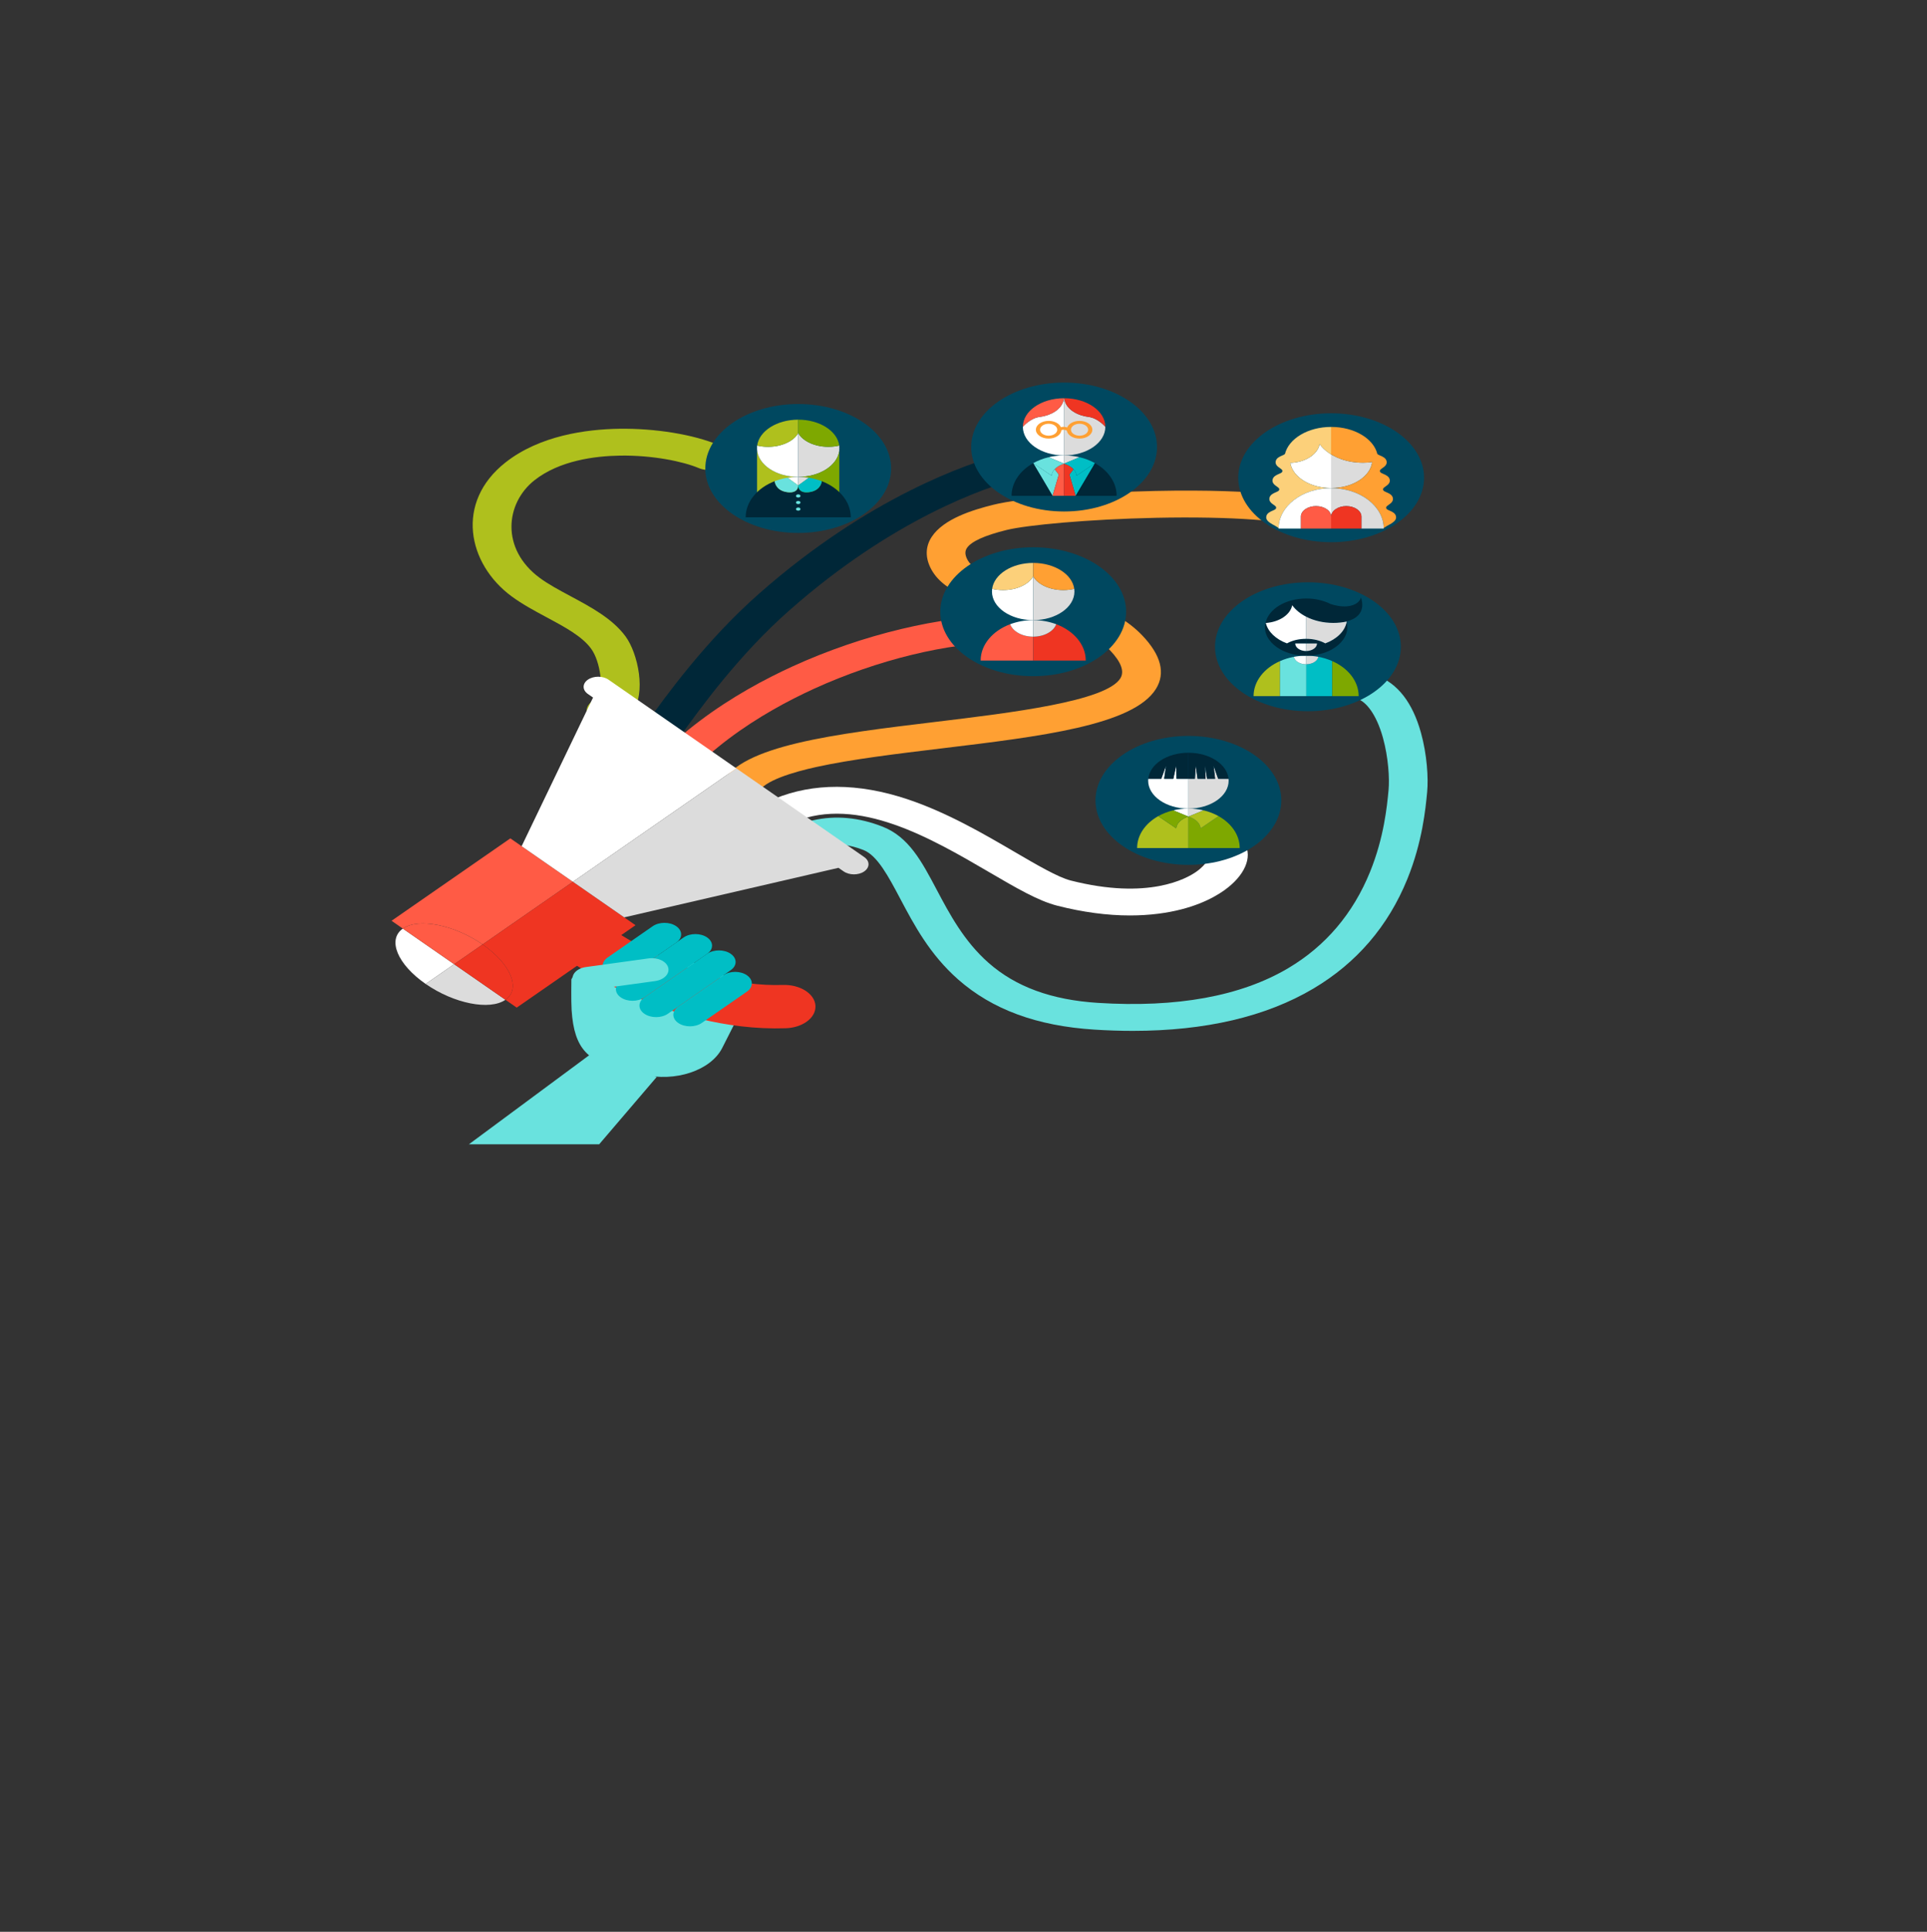 <svg xmlns="http://www.w3.org/2000/svg" xmlns:xlink="http://www.w3.org/1999/xlink" preserveAspectRatio="xMinYMin meet" viewBox="0 0 124.62 124.907" enable-background="new 0 0 595.28 841.89"><rect x="0" y="0" width="124.62" height="124.907" fill="#333333" stroke="none"/><title>Disparador exploracion</title><defs><clipPath><path d="M103.533 219.087H473.32v369.788H103.534z"/></clipPath><clipPath><path d="M103.533 219.087H473.32v369.788H103.534z"/></clipPath><clipPath><path d="M103.533 219.087H473.32v369.788H103.534z"/></clipPath><clipPath><circle r="45.061" cy="370.696" cx="322.602"/></clipPath><clipPath><circle r="45.061" cy="370.696" cx="322.602"/></clipPath><clipPath id="b"><use height="100%" width="100%" xlink:href="#a" overflow="visible"/></clipPath></defs><g><g transform="matrix(.173 0 0 .12 -15.263 1.629)"><defs><path id="a" d="M205.642 157.786H650.85v445.207H205.64z"/></defs><clipPath><use height="100%" width="100%" xlink:href="#a" overflow="visible"/></clipPath><g clip-path="url(#b)"><g><path d="M511.678 541.873c-4.653 0-9.434-.225-14.346-.675-21.51-1.97-38.176-10.816-50.95-27.044-10.616-13.49-16.466-29.42-21.628-43.476-4.4-11.983-8.557-23.303-13.72-26.236-5.247-2.98-9.953-3.72-14.387-2.263-9.674 3.18-15.445 15.62-15.5 15.745-1.625 3.65-5.9 5.292-9.552 3.666-3.65-1.625-5.29-5.9-3.666-9.55.33-.75 8.344-18.395 24.197-23.608 8.414-2.765 17.18-1.613 26.052 3.427 9.772 5.55 14.584 18.655 20.156 33.83 4.79 13.044 10.22 27.83 19.416 39.513 10.182 12.937 23.56 19.996 40.9 21.584 29.52 2.704 53.452-3.587 71.14-18.698 13.956-11.92 24.25-29.39 30.594-51.92 5.236-18.59 6.35-35.58 6.886-43.746l.02-.317c.41-6.218-.075-17.693-2.103-28.194-2.51-13.005-6.39-19.23-9.185-20.718-3.525-1.88-4.86-6.26-2.98-9.787 1.878-3.527 6.26-4.862 9.786-2.982 7.877 4.198 13.457 14.542 16.585 30.743 2.283 11.823 2.818 24.533 2.335 31.886l-.02.316c-.568 8.656-1.75 26.67-7.397 46.722-7.135 25.333-18.952 45.183-35.123 58.998-17.726 15.143-40.39 22.78-67.512 22.78z" fill="#69e2de"/></g><g><path d="M510.672 479.69c-8.56 0-17.66-1.752-27.177-5.24-7.124-2.614-15.163-9.384-25.34-17.958-21.906-18.452-49.17-41.414-73.074-27.22-3.433 2.04-7.872.908-9.912-2.528-2.04-3.436-.908-7.875 2.527-9.915 14.59-8.664 31.306-8.596 49.677.2 14.823 7.098 28.84 18.906 40.105 28.395 8.366 7.047 16.27 13.703 21 15.44 28.945 10.61 43.31-1 47.022-4.812 4.254-4.367 5.095-8.515 4.6-9.765-1.475-3.716.343-7.92 4.057-9.393 3.716-1.472 7.92.345 9.392 4.06 2.962 7.472-.055 17.362-7.687 25.195-4.372 4.49-12.195 10.318-24.63 12.6-3.418.625-6.94.938-10.558.938z" fill="#fff"/></g><g><path d="M364.853 418.305c-.76 0-1.533-.12-2.293-.375-3.79-1.266-5.836-5.364-4.57-9.154 6.91-20.692 42.35-26.852 79.87-33.372 28.437-4.943 63.83-11.094 69.18-23.5 1.6-3.708.292-8.79-3.883-15.102-7.578-11.456-20.947-16.052-33.877-20.497-13.59-4.672-27.645-9.504-32.822-22.838-2.424-6.245-2.4-12.396.066-17.79 4.446-9.716 15.338-14.537 23.144-17.318 9.873-3.52 35.225-6.63 60.28-7.396 40.087-1.227 58.004 3.577 65.98 7.823 3.526 1.877 4.863 6.258 2.986 9.786-1.877 3.527-6.258 4.865-9.786 2.986-8.82-4.697-30.78-6.988-58.736-6.133-25.646.785-48.546 3.953-55.868 6.56-8.245 2.938-13.24 6.205-14.843 9.71-.525 1.152-1.072 3.084.267 6.532 2.745 7.07 12.612 10.462 24.037 14.39 14.507 4.987 30.95 10.64 41.242 26.2 7.04 10.642 8.756 20.336 5.102 28.81-8.45 19.593-43.2 25.633-79.99 32.027-16.665 2.897-33.896 5.89-46.995 10.054-8.712 2.77-19.535 7.386-21.627 13.647-1.013 3.03-3.835 4.947-6.862 4.947z" fill="#ffa033"/></g><g><path d="M314.76 376.567c-3.632 0-6.762-2.728-7.18-6.423-.375-3.317 1.555-6.363 4.516-7.537 1.643-4.34.798-19.432-2.934-26.728-3.397-6.644-9.814-11.604-16.606-16.856-4.485-3.467-9.122-7.053-13.138-11.333-16.382-17.463-21.183-50.603-2.218-72.1 12.798-14.507 30.165-17.87 42.48-18.137 13.532-.294 27.797 3.077 37.234 8.796 3.417 2.07 4.51 6.52 2.438 9.935-2.07 3.418-6.52 4.51-9.936 2.438-5.823-3.53-17.185-6.98-29.422-6.705-9.423.203-22.613 2.667-31.943 13.243-10.875 12.33-12.762 36.977 1.92 52.63 3.227 3.44 7.215 6.52 11.437 9.786 7.752 5.993 15.768 12.19 20.638 21.71 4.682 9.155 7.87 30.785 2.51 40.767-2.71 5.048-6.786 6.217-8.973 6.465-.274.032-.55.047-.82.047z" fill="#afc01d"/></g><g><path d="M333.72 391.728c-1.093 0-2.203-.25-3.247-.775-3.57-1.797-5.005-6.147-3.208-9.715.61-1.21 1.275-2.545 1.997-3.992 7.97-15.97 22.8-45.7 42.874-71.157 40.874-51.84 77.695-69.914 91.63-75.278 3.73-1.435 7.915.423 9.35 4.152 1.436 3.73-.423 7.916-4.152 9.35-12.82 4.937-46.81 21.708-85.465 70.733-19.154 24.288-33.554 53.15-41.29 68.657-.73 1.465-1.405 2.816-2.02 4.04-1.274 2.526-3.823 3.983-6.47 3.983z" fill="#002738"/></g><g><path d="M325.896 432.773c-.906 0-1.826-.172-2.717-.533-3.704-1.502-5.488-5.722-3.986-9.424 15.712-38.73 44.246-63.465 65.416-77.396 25.91-17.05 55.446-27.25 79.007-27.286h.01c3.99 0 7.23 3.232 7.235 7.224.006 3.996-3.228 7.24-7.224 7.245-20.854.032-47.425 9.342-71.074 24.904-19.454 12.8-45.65 35.467-59.962 70.748-1.14 2.813-3.848 4.518-6.706 4.518z" fill="#ff5b45"/></g><g><path d="M349.34 505.873c12.168 4.276 18.565 17.61 14.288 29.778l-5.422 15.426c-4.277 12.168-17.61 18.565-29.78 14.287l-7.833-2.752c-12.168-4.28-17.74-10.326-18.69-31.98-.22-5.025-.084-16.525-.084-16.525 4.275-12.168 27.517-15.26 39.685-10.983l7.834 2.753z" fill="#69e2de"/><g><path d="M306.248 492.74s34.68 37.98 75.14 36.054" fill="#fff"/><path d="M389.643 537.053c-1.983 1.983-4.68 3.26-7.7 3.404-45.415 2.164-82.75-38.13-84.317-39.846-4.347-4.76-3.99-12.166.75-16.495 4.76-4.345 12.138-4.012 16.488.74.528.57 31.724 33.906 65.97 32.275 6.44-.308 11.91 4.666 12.218 11.106.163 3.425-1.165 6.573-3.41 8.817z" fill="#ef3522"/></g><path d="M341.02 485.49c2.432 2.433 2.432 6.374 0 8.807l-16.88 16.88c-2.432 2.433-6.376 2.433-8.81 0-2.43-2.43-2.43-6.375 0-8.807l16.882-16.88c2.433-2.432 6.376-2.432 8.808 0z" fill="#00bec5"/><path d="M367.443 511.913c2.432 2.433 2.432 6.375 0 8.807l-16.88 16.88c-2.433 2.43-6.377 2.43-8.808 0-2.432-2.43-2.432-6.375 0-8.807l16.88-16.88c2.432-2.432 6.376-2.432 8.808 0z" fill="#00bec5"/><path d="M352.58 491.546c2.433 2.43 2.433 6.375 0 8.806l-23.486 23.488c-2.432 2.43-6.375 2.43-8.807 0-2.432-2.434-2.432-6.376 0-8.808l23.486-23.485c2.43-2.434 6.375-2.434 8.808 0z" fill="#00bec5"/><path d="M361.388 500.352c2.43 2.433 2.43 6.375 0 8.807L337.9 532.645c-2.43 2.43-6.374 2.43-8.806 0-2.432-2.433-2.432-6.377 0-8.807l23.487-23.49c2.434-2.43 6.377-2.43 8.81 0z" fill="#00bec5"/><path d="M338 507.717c.67 3.373-1.522 6.652-4.894 7.323l-23.415 4.655c-3.373.67-6.65-1.522-7.32-4.894-.67-3.37 1.52-6.65 4.892-7.32l23.415-4.656c3.376-.67 6.654 1.522 7.324 4.894z" fill="#69e2de"/><g><path d="M238.817 486.776c-5.878 5.878-2.06 19.226 8.532 29.816l10.64-10.643-19.174-19.175z" fill="#fff"/><path d="M268.634 495.308l33.762-33.762-19.175-19.173-4.22-4.22-44.403 44.402 4.22 4.222c5.88-5.88 19.228-2.06 29.818 8.53z" fill="#ff5b45"/><path d="M268.634 495.308c-10.59-10.59-23.938-14.41-29.817-8.53l19.174 19.17 10.645-10.64z" fill="#ff5b45"/><path d="M363.498 400.443l-47.798-47.8c-2.13-2.128-5.58-2.127-7.707 0-2.128 2.13-2.128 5.58 0 7.707l1.926 1.927-26.7 80.094 19.175 19.175 61.102-61.1z" fill="#fff"/><path d="M277.165 525.124l-19.174-19.176-10.64 10.643c10.59 10.594 23.94 14.413 29.816 8.535z" fill="#dcdcdc"/><path d="M268.634 495.308c10.59 10.59 14.41 23.94 8.53 29.817l4.222 4.22 44.405-44.403-4.22-4.22-19.172-19.175-33.763 33.76z" fill="#ef3522"/><path d="M268.634 495.308l-10.643 10.64 19.176 19.177c5.88-5.88 2.06-19.228-8.53-29.817z" fill="#ef3522"/><path d="M321.57 480.72l80.094-26.698 1.927 1.926c2.13 2.13 5.58 2.128 7.708 0 2.128-2.127 2.13-5.578 0-7.706L363.5 400.444l-61.103 61.102 19.173 19.174z" fill="#dcdcdc"/></g></g><g><circle cx="386.614" cy="238.848" r="34.731" fill="#004860"/><g><g><path d="M371.237 226.51v.727c.013-.242.015-.487.037-.727h-.037z" fill="#afc01d"/><path d="M401.992 228.687c-.01.24-.015.485-.036.724v28.624h.036v-29.346z" fill="#afc01d"/><path d="M386.613 247.994l-3.987-4.153c1.288-.294 2.62-.462 3.988-.462-8.268 0-14.996-6.515-15.378-14.69v29.347h15.378v-10.04z" fill="#afc01d"/><path d="M401.992 226.51h-.036c.022.24.024.484.036.727v-.727z" fill="#afc01d"/><path d="M371.2 227.962c0 .245.026.483.037.725v-1.45c-.013.242-.037.48-.037.725z" fill="#fff"/><path d="M402.03 227.962c0-.246-.025-.484-.038-.726v1.45c.01-.24.037-.48.037-.724z" fill="#fff"/><path d="M401.992 228.687v-1.45c-.012-.243-.015-.488-.036-.728v2.9c.02-.24.024-.483.036-.724z" fill="#fff"/><path d="M379.41 226.51c-1.273.43-2.64.672-4.073.672-1.428 0-2.792-.245-4.063-.672-.022.24-.024.484-.037.727v1.45c.382 8.175 7.11 14.69 15.378 14.69v-23.57c-1.224 3.112-3.873 5.575-7.206 6.703z" fill="#fff"/><path d="M371.274 226.51c1.27.427 2.635.672 4.063.672 1.432 0 2.8-.24 4.072-.672 3.33-1.127 5.98-3.59 7.204-6.704v-7.258c-8.023 0-14.61 6.13-15.34 13.962z" fill="#afc01d"/><path d="M386.613 247.994v-4.617c-1.367 0-2.7.17-3.987.464l3.987 4.155z" fill="#fff"/><path d="M386.615 258.033h15.34v7.114h-15.34z" fill="#002738"/><path d="M397.89 227.182c-1.43 0-2.8-.24-4.07-.672-3.334-1.127-5.983-3.59-7.206-6.704v23.57c8.023 0 14.61-6.13 15.34-13.964v-2.902c-1.27.427-2.634.672-4.063.672z" fill="#dcdcdc"/><g fill="#7ea800"><path d="M386.615 243.377c1.368 0 2.7.17 3.987.464l-3.986 4.155v10.04h15.34V229.41c-.73 7.834-7.318 13.967-15.34 13.967z"/><path d="M393.82 226.51c1.27.43 2.64.672 4.07.672 1.43 0 2.793-.245 4.065-.672-.733-7.83-7.318-13.962-15.34-13.962v7.258c1.222 3.113 3.87 5.576 7.204 6.704z"/></g><path d="M386.616 247.994l3.986-4.153c-1.287-.294-2.62-.462-3.987-.462v4.617z" fill="#dcdcdc"/></g><g><g><path d="M386.616 247.994h-.002v.04c0-.022.002-.04.002-.04z" fill="#00bec5"/><path d="M395.41 245.7c-.1 1.283-.79 5.256-4.873 5.936-3.807.634-3.925-3.05-3.923-3.576.002.526-.116 4.21-3.923 3.576-4.082-.68-4.77-4.654-4.873-5.936-6.427 3.577-10.844 10.933-10.844 19.447h39.283c0-8.514-4.417-15.87-10.844-19.447z" fill="#002738"/><path d="M386.613 247.994l-3.987-4.153c-.196.047-.393.087-.586.138-1.483.392-2.893.982-4.224 1.723.102 1.284.79 5.257 4.875 5.937 3.808.634 3.927-3.05 3.925-3.576v-.066z" fill="#69e2de"/><path d="M391.188 243.977c-.193-.05-.39-.09-.586-.136l-3.986 4.155v.066c-.003.527.115 4.21 3.922 3.577 4.084-.68 4.772-4.654 4.874-5.936-1.33-.74-2.74-1.33-4.224-1.722z" fill="#00bec5"/><path d="M386.615 248.033v.027-.027z" fill="#dcdcdc"/></g><circle cx="386.614" cy="253.652" r=".843" fill="#69e2de"/><circle cx="386.614" cy="257.19" r=".843" fill="#69e2de"/><circle cx="386.614" cy="260.728" r=".843" fill="#69e2de"/></g></g></g><g><circle cx="486.007" cy="227.291" r="34.731" fill="#004860"/><g><g><path d="M482.472 239.236c-.58.908-1.035 2.045-1.15 3.47l-6.87-6.718 7.225 17.603 2.33-11.456-1.535-2.897z" fill="#69e2de"/><path d="M485.92 231.824c-1.986.01-3.903.345-5.71.962l5.71 3.405v-4.365z" fill="#fff"/><path d="M482.472 239.236l1.536 2.897-2.33 11.458h4.242V236.28c-.405.175-2.216 1.03-3.448 2.96z" fill="#ff5b45"/><path d="M482.472 239.236c1.232-1.93 3.042-2.785 3.448-2.96v-.086l-5.71-3.405c-2.092.715-4.03 1.808-5.758 3.203l6.87 6.718c.116-1.425.57-2.562 1.15-3.47z" fill="#69e2de"/><path d="M466.364 253.592h15.313l-7.225-17.603c-4.9 3.956-8.088 10.364-8.088 17.6z" fill="#002738"/><path d="M476.914 211.06c-3.642.648-6.322 5.346-6.322 5.346 0 8.485 6.856 15.362 15.328 15.41v-30.243c-.886 6.044-5.477 8.857-9.006 9.486z" fill="#fff"/><path d="M476.914 211.06c3.53-.63 8.12-3.444 9.007-9.487v-.578c-8.47.048-15.326 6.926-15.326 15.41 0 .002 2.68-4.696 6.32-5.346z" fill="#ff5b45"/><path d="M485.92 200.992v.004c.03 0 .058-.004.086-.004h-.085z" fill="#ffa033"/><path d="M485.92 231.816v.008c.03 0 .058-.003.086-.003-.028 0-.056-.003-.085-.003z" fill="#ffa033"/><path d="M486.006 236.243l5.797-3.457c-1.832-.627-3.78-.965-5.797-.965-.028 0-.056.005-.085.005v4.367l.087.053z" fill="#dcdcdc"/><path d="M490.69 242.706c-.115-1.425-.57-2.562-1.15-3.47l-1.535 2.897 2.33 11.458 7.226-17.6-6.87 6.717z" fill="#00bec5"/><path d="M489.54 239.236c-1.395-2.184-3.534-2.994-3.534-2.994l-.085.035v17.314h4.417l-2.33-11.456 1.535-2.897z" fill="#ef3522"/><path d="M485.92 236.278l.086-.035-.085-.052v.09z" fill="#ffa033"/><path d="M489.54 239.236c.58.908 1.035 2.045 1.15 3.47l6.87-6.718c-1.728-1.395-3.667-2.488-5.757-3.203l-5.797 3.457s2.14.81 3.535 2.994z" fill="#00bec5"/><path d="M497.56 235.988l-7.225 17.603h15.313c0-7.234-3.187-13.642-8.088-17.6z" fill="#002738"/><path d="M501.42 216.407s-2.678-4.698-6.32-5.347c-3.644-.65-8.43-3.616-9.094-10.068-.02.2-.056.388-.085.582v30.242c.03 0 .06.005.087.005 8.513 0 15.415-6.9 15.415-15.412z" fill="#dcdcdc"/><path d="M486.006 200.992c-.028 0-.056.004-.085.004v.578c.03-.194.067-.382.087-.582z" fill="#ffa033"/><path d="M495.1 211.06c3.642.648 6.32 5.346 6.32 5.346 0-8.514-6.9-15.415-15.414-15.415.664 6.455 5.45 9.42 9.093 10.07z" fill="#ef3522"/></g><path d="M491.782 213.19c-2.21 0-4.068 1.51-4.612 3.552-.684-.29-1.34-.397-1.957-.274-.148.03-.284.072-.412.12-.59-1.962-2.414-3.397-4.57-3.397-2.63 0-4.773 2.144-4.773 4.78 0 2.63 2.142 4.774 4.775 4.774 2.53 0 4.6-1.978 4.76-4.47.102-.094.273-.223.53-.275.412-.08.932.07 1.51.415.225 2.423 2.27 4.33 4.752 4.33 2.633 0 4.775-2.144 4.775-4.776 0-2.636-2.143-4.778-4.776-4.778zm-11.55 7.992c-1.773 0-3.215-1.442-3.215-3.215s1.442-3.216 3.214-3.216c1.774 0 3.216 1.445 3.216 3.218s-1.442 3.215-3.214 3.215zm11.55 0c-1.774 0-3.215-1.442-3.215-3.215s1.44-3.216 3.215-3.216c1.772 0 3.215 1.445 3.215 3.218s-1.443 3.215-3.215 3.215z" fill="#ffa033"/></g></g><g><circle cx="585.835" cy="243.841" r="34.731" fill="#004860"/><g><path d="M585.52 231.002c-.16-.145-.315-.294-.47-.444.254.248.517.49.785.723v-.003c-.05-.044-.102-.083-.15-.127l-.165-.148z" fill="none"/><path d="M577.222 233.31c-.048.04-.096.08-.145.117-.23.177-.465.345-.708.504l-.088.057c.525-.34 1.02-.72 1.482-1.138-.175.16-.356.312-.543.46z" fill="none"/><path d="M580.334 229.515c-.174.336-.36.666-.563.983-.15.235-.312.463-.48.686.176-.232.346-.47.503-.715.196-.31.373-.63.542-.956z" fill="none"/><path d="M579.13 231.39c-.154.197-.316.39-.484.578l-.045.052c.214-.234.416-.478.61-.73-.027.033-.05.067-.078.1z" fill="none"/><path d="M578.556 232.07c-.195.21-.398.415-.606.61.208-.196.412-.397.606-.61z" fill="none"/><path d="M580.398 229.4c.158-.314.294-.64.424-.97-.13.33-.266.657-.424.97z" fill="none"/><path d="M580.905 228.238c.115-.31.206-.627.295-.947-.09.32-.18.64-.295.95z" fill="none"/><path d="M581.285 227.015c.104-.417.186-.842.245-1.275-.058.433-.14.858-.245 1.275z" fill="none"/><path d="M570.545 235.845c.315-.016.624-.05.93-.09-.306.04-.616.074-.93.09z" fill="none"/><path d="M572.52 235.57c-.264.06-.53.11-.8.15l-.143.022c.332-.047.66-.105.984-.18l-.04.008z" fill="none"/><path d="M572.64 235.546c.292-.07.58-.153.862-.243-.283.09-.57.172-.862.243z" fill="none"/><path d="M573.723 235.228l-.17.057c.295-.095.585-.203.868-.32-.227.095-.46.182-.696.263z" fill="none"/><path d="M575.57 234.41c-.064.036-.125.072-.19.106-.257.136-.522.264-.79.38.554-.24 1.083-.524 1.59-.844-.2.126-.403.245-.61.36z" fill="none"/><path d="M585.052 230.558c-.03-.03-.062-.057-.09-.087h-.003c-1.383-1.377-2.55-2.97-3.43-4.73-.06.434-.14.86-.245 1.276-.024.094-.06.183-.085.276-.088.32-.18.64-.294.948-.024.066-.058.126-.083.19-.13.33-.266.658-.424.973-.02.04-.046.076-.066.115-.17.326-.346.647-.543.954-.156.245-.326.482-.5.714l-.005.007-.078.102c-.193.25-.395.495-.607.73l-.042.048s0 .002-.002.002c-.195.21-.398.413-.606.61l-.003.003c-.058.054-.12.107-.178.16l-.005.003c-.463.418-.957.8-1.482 1.14l-.098.06-.008.005c-.505.32-1.035.604-1.59.845h-.002c-.054.024-.11.046-.165.068-.283.118-.573.226-.867.32l-.05.018c-.285.09-.57.174-.863.244h-.006l-.072.016c-.323.074-.652.133-.984.18-.033.003-.066.008-.1.013h-.002c-.307.04-.616.073-.93.09.923 7.63 7.41 13.545 15.29 13.545v-18.11c-.27-.235-.53-.476-.784-.724z" fill="#fff"/><path d="M585.835 249.45v-.06c-7.88 0-14.367-5.915-15.29-13.545.314-.016.624-.05.93-.09l.103-.014.142-.02c.27-.04.537-.09.8-.15l.043-.01.078-.014c.294-.07.58-.153.864-.243l.05-.017.17-.057c.236-.08.468-.17.698-.265.056-.023.114-.044.17-.068.27-.117.533-.245.79-.38.065-.035.127-.07.19-.106.206-.113.41-.232.608-.36.035-.02.07-.042.105-.064l.086-.055c.24-.16.48-.326.708-.503.05-.038.097-.078.145-.118.187-.15.367-.303.543-.46.062-.057.123-.11.184-.17.207-.195.41-.4.605-.61l.045-.05.045-.053c.168-.188.33-.38.485-.58.026-.03.05-.065.077-.097l.082-.108c.165-.223.33-.45.48-.686.203-.316.39-.646.562-.983.02-.04.044-.074.064-.114.158-.317.294-.643.424-.974.027-.065.06-.126.084-.19.115-.31.206-.628.295-.948.024-.094.06-.183.083-.277.104-.416.186-.84.245-1.274.88 1.76 2.046 3.353 3.427 4.73.03.03.063.057.093.088.153.15.31.3.47.444.053.05.108.098.163.147.05.044.1.084.15.127V216.46c-8.67 0-15.867 6.305-17.265 14.58-.195.28-.528.517-1.084.86-.917.57-2.175 1.35-2.387 3.146-.213 1.797.827 2.848 1.587 3.617.73.74 1 1.077.93 1.695-.075.617-.416.883-1.3 1.43-.917.57-2.174 1.35-2.387 3.144-.212 1.797.828 2.85 1.588 3.617.73.74 1 1.075.928 1.693-.073.617-.414.883-1.297 1.43-.917.57-2.174 1.35-2.387 3.146-.213 1.796.827 2.85 1.587 3.616.73.74 1 1.078.928 1.696-.074.62-.415.885-1.3 1.434-.916.57-2.174 1.352-2.386 3.15-.212 1.796.827 2.848 1.586 3.617.73.74 3.094 2.268 3.02 2.888.003-12.022 8.796-21.77 19.645-21.77z" fill="#fcd07a"/><path d="M576.284 233.986l-.105.066.006-.004.097-.062z" fill="#fcd07a"/><path d="M577.947 232.684s0-.002.003-.003c-.06.06-.122.113-.184.17 0 0 .002 0 .003-.003.057-.054.12-.107.176-.162z" fill="#fcd07a"/><path d="M578.6 232.02c-.014.016-.028.035-.044.052 0 0 0-.002.002-.002l.043-.05z" fill="#fcd07a"/><path d="M585.052 230.558c-.03-.03-.063-.058-.093-.09v.003l.09.09z" fill="#fcd07a"/><path d="M574.587 234.897h.002l-.17.067c.056-.022.11-.043.166-.067z" fill="#fcd07a"/><path d="M579.29 231.184c-.027.036-.055.07-.082.107l.078-.1.004-.005z" fill="#fcd07a"/><path d="M581.2 227.29c.026-.092.06-.18.085-.275-.024.094-.06.183-.085.276z" fill="#fcd07a"/><path d="M580.822 228.43c.026-.065.06-.126.083-.19-.025.064-.058.124-.083.19z" fill="#fcd07a"/><path d="M573.554 235.286c-.017.005-.033.01-.05.017l.05-.017z" fill="#fcd07a"/><path d="M580.334 229.515c.02-.04.044-.074.064-.114-.02.04-.044.077-.064.116z" fill="#fcd07a"/><path d="M572.64 235.546l-.078.016.072-.015h.006z" fill="#fcd07a"/><path d="M571.578 235.74l-.102.015h.003l.097-.014z" fill="#fcd07a"/><path d="M580.177 259.127c3.125 0 5.66 2.533 5.66 5.66V249.45c-10.85 0-19.643 9.748-19.643 21.77h8.326v-6.435c0-3.127 2.532-5.66 5.657-5.66z" fill="#fff"/><path d="M580.177 259.127c-3.125 0-5.658 2.533-5.658 5.66v6.435h11.315v-6.436c0-3.126-2.534-5.66-5.66-5.66z" fill="#ff5b45"/><path d="M592.886 235.093c.24.067.483.13.73.186-.247-.06-.49-.12-.73-.188z" fill="#fff"/><path d="M586.513 231.845c-.23-.184-.456-.374-.678-.57v.006c.22.195.447.383.678.566z" fill="#fff"/><path d="M596.232 235.69c-.31-.026-.616-.06-.92-.1-.08-.01-.156-.018-.233-.03.42.064.847.107 1.28.14l-.13-.01z" fill="#fff"/><path d="M596.563 235.715c.388.024.777.042 1.17.042-.394 0-.783-.018-1.17-.042z" fill="#fff"/><path d="M593.975 235.362c.355.076.716.142 1.08.196-.365-.055-.724-.12-1.08-.196z" fill="#fff"/><path d="M588.648 233.302c-.11-.063-.22-.125-.326-.19-.194-.12-.383-.24-.57-.366l-.267-.18c-.297-.205-.585-.42-.87-.64.918.715 1.905 1.344 2.95 1.875-.31-.155-.617-.322-.917-.497z" fill="#fff"/><path d="M589.575 233.808c.152.076.302.153.457.226-.153-.073-.305-.15-.457-.226z" fill="#fff"/><path d="M591.52 234.66c-.14-.052-.274-.11-.412-.163-.192-.076-.383-.153-.57-.235.628.273 1.276.514 1.94.715-.322-.097-.643-.202-.958-.318z" fill="#fff"/><path d="M585.835 249.39c8.028 0 14.617-6.137 15.342-13.977-1.117.217-2.265.344-3.444.344-.393 0-.783-.017-1.17-.042h-.003l-.2-.015c-.43-.033-.86-.076-1.28-.14-.01 0-.017 0-.025-.002-.365-.054-.725-.12-1.08-.196h-.003c-.116-.025-.23-.053-.347-.08-.004 0-.008-.002-.01-.003-.247-.06-.49-.12-.73-.188-.004 0-.008 0-.012-.003-.132-.038-.264-.074-.393-.113h-.002c-.664-.202-1.31-.442-1.94-.716l-.008-.002c-.167-.074-.332-.15-.497-.226-.155-.073-.306-.15-.458-.227l-.007-.004h-.004c-1.045-.53-2.032-1.16-2.95-1.876-.034-.027-.067-.054-.102-.08-.23-.183-.457-.37-.678-.564v18.11z" fill="#dcdcdc"/><path d="M608.498 268.334c.76-.77 1.8-1.82 1.586-3.618-.212-1.797-1.47-2.58-2.387-3.15-.884-.548-1.225-.814-1.3-1.433-.072-.618.198-.957.93-1.696.76-.768 1.8-1.82 1.586-3.617-.213-1.796-1.47-2.576-2.388-3.145-.884-.548-1.224-.814-1.297-1.43-.073-.62.197-.956.927-1.696.76-.77 1.8-1.823 1.588-3.62-.212-1.794-1.47-2.574-2.388-3.143-.883-.548-1.224-.813-1.297-1.43-.072-.617.197-.955.928-1.695.76-.768 1.8-1.82 1.587-3.617-.212-1.796-1.47-2.575-2.387-3.145-.547-.338-.884-.57-1.08-.84-1.39-8.285-8.59-14.6-17.27-14.6v14.817c.22.195.446.385.677.57l.103.08c.284.22.572.434.87.64l.266.18c.188.126.377.247.57.365.107.066.217.128.326.19.3.176.606.342.917.5l.01.006c.153.077.304.153.458.226.167.08.335.154.505.23.188.08.38.158.57.234.14.054.274.11.413.162.317.116.637.22.96.318.135.04.27.078.408.116.24.066.483.128.73.186.12.028.238.058.36.083.356.076.715.142 1.08.196h.023l.233.03c.304.04.61.074.92.1l.128.01.205.014c.388.024.777.042 1.17.042 1.18 0 2.328-.127 3.444-.344-.727 7.84-7.315 13.978-15.343 13.978v.06c10.85 0 19.643 9.748 19.643 21.772-.076-.62 2.287-2.148 3.018-2.888z" fill="#ffa033"/><path d="M586.513 231.845l.103.08c-.035-.026-.07-.053-.103-.08z" fill="#fff"/><path d="M589.575 233.808l-.01-.006.003.002z" fill="#fff"/><path d="M592.874 235.09l.012.003c-.136-.038-.272-.074-.408-.116h.002c.13.04.262.076.394.113z" fill="#fff"/><path d="M590.53 234.26c.002 0 .005 0 .007.002-.17-.074-.34-.15-.505-.23v.002c.166.077.33.152.498.225z" fill="#fff"/><path d="M593.973 235.362h.002c-.12-.025-.24-.054-.36-.083h.01c.117.027.23.056.348.08z" fill="#fff"/><path d="M596.563 235.715l-.204-.015.2.015h.002z" fill="#fff"/><path d="M595.08 235.56c-.01 0-.017 0-.025-.003l.024.003z" fill="#fff"/><path d="M585.836 249.45v15.335c0-3.125 2.533-5.66 5.658-5.66 3.125 0 5.66 2.534 5.66 5.66v6.436h8.324c0-12.02-8.795-21.77-19.642-21.77z" fill="#dcdcdc"/><path d="M591.494 259.127c-3.125 0-5.66 2.533-5.66 5.66v6.435h11.318v-6.436c0-3.126-2.533-5.66-5.658-5.66z" fill="#ef3522"/></g></g><g><circle cx="577.156" cy="334.913" r="34.731" fill="#004860"/><g><path d="M596.938 308.323c-.13 1.69-1.692 4.422-5.246 4.812-2.384.26-4.754-.633-6.06-1.25-2.55-1.87-5.69-2.983-9.093-2.983-7.77 0-14.18 5.754-15.245 13.23 5.188-.453 9.346-4.467 10.04-9.583 2.823 5.64 8.653 9.514 15.392 9.514 1.715 0 3.366-.263 4.93-.732-.006-.03-.017-.06-.023-.09 8.337-3.094 5.303-12.92 5.303-12.92z" fill="#002738"/><path d="M576.478 344.35c2.346 0 4.28-1.753 4.573-4.02 1.846.49 3.58 1.28 5.185 2.3v18.873h-9.8v-17.158c.015 0 .03.004.044.004z" fill="#00bec5"/><g><path d="M569.315 333.08l.005-.003h-.002z" fill="none"/><path d="M567.855 334.545l-.01.015.01-.015z" fill="none"/><path d="M570.1 332.505l-.062.04.06-.04z" fill="none"/><path d="M568.492 333.833l.117-.116-.12.116z" fill="none"/><path d="M570.942 332c-.06.033-.12.064-.177.097.058-.034.117-.065.177-.096z" fill="none"/><path d="M574.61 330.772c-.1.015-.197.03-.294.05.098-.02.196-.035.293-.05z" fill="none"/><path d="M575.54 330.66c-.095.008-.186.018-.28.028.095-.01.186-.02.28-.028z" fill="none"/><path d="M573.648 330.964c-.07.016-.143.032-.214.05.07-.018.143-.033.214-.05z" fill="none"/><path d="M571.746 331.604l-.184.085c.06-.03.122-.06.184-.087z" fill="none"/><path d="M572.567 331.278l-.025.01c.007-.004.017-.007.025-.01z" fill="none"/><path d="M567.328 335.287c-.04.06-.08.123-.117.186l.12-.186z" fill="none"/><path d="M576.522 339.73l-.044.002.044.002v-.004z" fill="none"/><path d="M556.835 361.503h9.887V342.63c-5.902 3.754-9.887 10.79-9.887 18.873z" fill="#afc01d"/><path d="M576.478 344.35c-2.348 0-4.28-1.753-4.574-4.02-1.844.49-3.58 1.28-5.18 2.3v18.873h9.8v-17.158c-.017 0-.03.004-.046.004z" fill="#69e2de"/><path d="M576.478 344.35c.015 0 .03-.006.044-.006v-4.61c-.015 0-.03-.003-.044-.003-1.576 0-3.107.213-4.574.6.294 2.27 2.226 4.02 4.574 4.02z" fill="#fff"/><path d="M576.522 330.624c-.015 0-.03-.003-.044-.003-.317 0-.63.018-.938.04l-.28.03c-.22.022-.437.05-.65.083-.1.015-.197.03-.294.05-.226.04-.448.09-.67.142-.07.016-.142.032-.213.05-.294.078-.584.165-.867.264l-.025.01c-.27.094-.534.2-.794.315l-.184.085c-.21.097-.42.2-.62.31-.06.032-.12.063-.177.096-.227.13-.45.266-.666.41-.02.013-.04.025-.06.04-.25.167-.49.344-.72.53 0 .003-.003.004-.004.004l.003-.003c-4.12-2.187-7.105-6.206-7.9-10.97-.063.008-.12.02-.183.026-.103.715-.173 1.44-.173 2.185 0 4.83 2.234 9.125 5.71 11.95.078.065.153.132.234.194 2.615 2.04 5.896 3.27 9.47 3.27l.045-.002v-2.53c-.014 0-.028.006-.043.006-2.242 0-4.06-1.817-4.06-4.06h4.104v-2.522z" fill="#002738"/><path d="M569.315 333.08c-.248.2-.482.416-.706.637.222-.22.456-.436.704-.637z" fill="#002738"/><path d="M567.844 334.56c-.186.233-.355.477-.516.727.16-.25.33-.494.516-.727z" fill="#002738"/><path d="M567.855 334.545c.198-.247.413-.483.638-.712-.225.228-.44.464-.638.712z" fill="#002738"/><path d="M566.772 336.27c.13-.274.28-.537.438-.797-.16.26-.308.523-.438.796z" fill="#002738"/><path d="M569.318 333.077h.002c.23-.187.47-.364.718-.532l.06-.04c.216-.143.44-.28.667-.41l.177-.095c.2-.11.41-.214.62-.31.062-.03.123-.06.185-.086.26-.114.524-.22.796-.317l.025-.01c.284-.098.573-.185.867-.263.07-.018.143-.034.214-.05.22-.054.44-.103.667-.143l.293-.047c.216-.034.433-.06.653-.084l.28-.03c.308-.022.62-.04.937-.04l.044.003v-11.868c-2.205-1.614-4.014-3.74-5.246-6.205-.687 5.054-4.756 9.027-9.857 9.557.796 4.764 3.78 8.782 7.9 10.97z" fill="#fff"/><path d="M570.764 332.096c-.228.13-.45.266-.666.41.215-.144.44-.28.666-.41z" fill="#fff"/><path d="M570.038 332.545c-.25.168-.488.345-.718.532.23-.188.47-.364.718-.532z" fill="#fff"/><path d="M576.478 330.62c.015 0 .03.004.044.004v-.002h-.044z" fill="#fff"/><path d="M571.562 331.69c-.212.097-.42.2-.62.31.2-.11.408-.213.62-.31z" fill="#fff"/><path d="M576.478 330.62c-.317 0-.628.017-.938.04.31-.022.62-.04.938-.04z" fill="#fff"/><path d="M574.317 330.82c-.226.042-.448.09-.67.144.222-.054.444-.102.67-.143z" fill="#fff"/><path d="M575.262 330.688c-.22.023-.438.05-.652.084.214-.034.432-.06.652-.084z" fill="#fff"/><path d="M573.434 331.014c-.294.078-.584.165-.867.264.283-.1.573-.186.867-.264z" fill="#fff"/><path d="M572.542 331.287c-.27.096-.536.203-.796.317.26-.114.524-.22.796-.317z" fill="#fff"/><path d="M572.417 333.147c0 2.242 1.818 4.06 4.06 4.06.016 0 .03-.006.045-.006v-4.052h-4.105z" fill="#fff"/><path d="M577.415 330.66c.095.008.186.018.28.028-.094-.01-.185-.02-.28-.028z" fill="#002738"/><path d="M584.35 333.72l.11.11-.11-.11z" fill="#002738"/><path d="M582.867 332.512l.048.03-.048-.03z" fill="#002738"/><path d="M581.21 331.604l.18.084-.18-.084z" fill="#002738"/><path d="M582.02 332.002l.168.093c-.056-.032-.112-.063-.17-.093z" fill="#002738"/><path d="M580.39 331.278l.018.006c-.006 0-.01-.005-.017-.006z" fill="#002738"/><path d="M585.1 334.546l.006.008-.005-.008z" fill="#002738"/><path d="M585.628 335.29c.04.06.078.12.116.182-.038-.062-.076-.122-.116-.183z" fill="#002738"/><path d="M578.347 330.772c.098.015.195.03.293.05-.098-.02-.195-.035-.293-.05z" fill="#002738"/><path d="M579.308 330.964c.07.016.144.032.214.05-.07-.018-.143-.033-.214-.05z" fill="#002738"/><path d="M586.234 342.63v18.873h9.885c0-8.084-3.986-15.12-9.887-18.873z" fill="#7ea800"/><path d="M581.05 340.33c-1.453-.383-2.968-.594-4.528-.596v4.61c2.326-.022 4.238-1.76 4.53-4.013z" fill="#dcdcdc"/><path d="M591.625 321.524c-.64 5.02-3.703 9.275-7.99 11.552-.23-.187-.47-.366-.72-.535l-.048-.03c-.22-.145-.447-.283-.68-.415-.056-.032-.11-.063-.168-.093-.208-.11-.417-.214-.63-.313-.06-.03-.12-.058-.18-.085-.26-.114-.53-.222-.803-.32-.005 0-.01-.004-.017-.006-.282-.1-.573-.187-.868-.265-.07-.018-.143-.034-.214-.05-.22-.055-.442-.103-.668-.143-.098-.018-.195-.034-.293-.05-.215-.033-.433-.06-.653-.083l-.28-.03c-.293-.023-.59-.036-.892-.036v2.523h4.016c0 2.227-1.795 4.03-4.016 4.054v2.53c3.556-.01 6.822-1.235 9.427-3.27.077-.06.153-.127.232-.19 3.477-2.827 5.71-7.123 5.71-11.95 0-.957-.1-1.888-.268-2.795z" fill="#002738"/><path d="M584.35 333.72c-.228-.224-.462-.44-.714-.643.252.204.486.42.714.643z" fill="#002738"/><path d="M586.183 336.27c-.13-.275-.28-.54-.438-.798.158.258.307.522.438.797z" fill="#002738"/><path d="M585.106 334.554c.19.236.36.483.522.735-.16-.254-.334-.5-.522-.737z" fill="#002738"/><path d="M584.46 333.83c.227.23.442.467.64.716-.197-.25-.413-.486-.64-.717z" fill="#002738"/><path d="M577.415 330.66c.095.008.186.018.28.028.22.023.437.05.652.084.098.015.195.03.293.05.226.04.448.09.668.142.07.016.144.032.214.05.295.078.586.165.87.264.006.002.01.005.016.006.274.098.54.206.803.32l.18.084c.215.1.424.202.63.314l.17.093c.23.132.46.27.68.417l.046.03c.25.17.49.348.72.535 4.287-2.277 7.35-6.534 7.99-11.552-.01-.063-.015-.128-.027-.19-1.565.47-3.216.73-4.93.73-3.797 0-7.303-1.228-10.147-3.31v11.868c.3 0 .6.015.893.037z" fill="#dcdcdc"/><path d="M583.636 333.077c-.23-.187-.47-.366-.72-.535.25.17.49.347.72.535z" fill="#002738"/><path d="M582.188 332.095c.232.132.46.27.68.417-.22-.147-.448-.286-.68-.417z" fill="#002738"/><path d="M577.694 330.688c.22.023.438.05.653.084-.215-.034-.433-.06-.653-.084z" fill="#002738"/><path d="M578.64 330.82c.226.042.448.09.668.144-.22-.054-.443-.102-.668-.143z" fill="#002738"/><path d="M576.522 330.622v.002c.3 0 .6.014.893.036-.294-.022-.592-.036-.893-.038z" fill="#002738"/><path d="M579.522 331.014c.295.078.586.165.87.264-.284-.1-.576-.186-.87-.264z" fill="#002738"/><path d="M581.39 331.688c.214.1.423.202.63.314-.207-.112-.416-.215-.63-.314z" fill="#002738"/><path d="M580.408 331.284c.274.098.54.206.803.32-.26-.114-.527-.222-.8-.32z" fill="#002738"/><path d="M580.538 333.147h-4.016v4.054c2.22-.022 4.016-1.825 4.016-4.052z" fill="#dcdcdc"/></g></g></g><g><circle cx="474.453" cy="316.041" r="34.731" fill="#004860"/><g><path d="M474.453 320.57z" fill="none"/><path d="M474.452 329.468c-4.152 0-7.63-2.85-8.61-6.697-6.533 3.538-11.03 10.97-11.03 19.57h19.64v-12.87z" fill="#ff5b45"/><path d="M474.452 329.468v-8.898c-3.09 0-6.01.792-8.61 2.202.98 3.846 4.458 6.696 8.61 6.696z" fill="#fff"/><path d="M474.453 297c-1.69 4.3-6.095 7.375-11.278 7.375-1.428 0-2.793-.246-4.064-.672-.042.48-.07.962-.07 1.453 0 8.513 6.9 15.414 15.413 15.414V297z" fill="#fff"/><path d="M474.452 297v-7.26c-8.022 0-14.608 6.132-15.34 13.963 1.27.427 2.635.672 4.063.672 5.182 0 9.587-3.075 11.277-7.375z" fill="#fcd07a"/><path d="M483.065 322.772c-.982 3.847-4.46 6.697-8.612 6.697v12.87h19.642c0-8.6-4.5-16.033-11.03-19.57z" fill="#ef3522"/><path d="M483.065 322.772c-2.6-1.41-5.523-2.202-8.612-2.202v8.898c4.153 0 7.63-2.85 8.612-6.696z" fill="#dcdcdc"/><path d="M474.453 297v23.57c8.512 0 15.413-6.9 15.413-15.414 0-.49-.03-.974-.073-1.453-1.27.427-2.636.672-4.065.672-5.18 0-9.584-3.074-11.275-7.374z" fill="#dcdcdc"/><path d="M485.73 304.375c1.428 0 2.792-.246 4.064-.672-.734-7.83-7.32-13.962-15.34-13.962V297c1.69 4.3 6.093 7.375 11.275 7.375z" fill="#ffa033"/></g></g><g><circle cx="532.474" cy="417.688" r="34.731" fill="#004860"/><g><path d="M532.474 422.108c-1.97 0-3.87.33-5.658.942l5.658 3.375v-4.317z" fill="#fff"/><path d="M529.025 429.347c-.565.886-1.01 1.996-1.12 3.387l-6.708-6.557c-4.784 3.865-7.896 10.12-7.896 17.182h19.175v-16.935c-.008.002-2.09.794-3.45 2.92z" fill="#afc01d"/><path d="M529.025 429.347c1.36-2.127 3.44-2.92 3.45-2.922l-5.66-3.375c-2.038.698-3.93 1.764-5.618 3.126l6.707 6.557c.11-1.39.555-2.5 1.12-3.386z" fill="#7ea800"/><path d="M528.04 406.06l-.12-7.02-1.085 7.02h-3.43l.698-7.02-1.777 7.02h-4.848c-.022.334-.05.664-.05 1.002 0 8.31 6.736 15.046 15.045 15.046V406.06h-4.434z" fill="#fff"/><path d="M524.104 399.04l-.698 7.02h3.43l1.085-7.02.12 7.02h4.436v-14.044c-7.972 0-14.478 6.204-14.995 14.045h4.85l1.775-7.02z" fill="#002738"/><path d="M532.474 422.108z" fill="#00bec5"/><path d="M532.475 426.425l5.657-3.375c-1.79-.612-3.69-.942-5.657-.942v4.317z" fill="#dcdcdc"/><path d="M543.753 426.177l-6.706 6.557c-.112-1.39-.557-2.5-1.122-3.387-1.362-2.132-3.45-2.922-3.45-2.922v16.933h19.174c-.004-7.062-3.115-13.316-7.898-17.18z" fill="#7ea800"/><path d="M532.474 426.425z" fill="#00bec5"/><path d="M535.924 429.347c.565.886 1.01 1.996 1.122 3.387l6.706-6.557c-1.686-1.362-3.58-2.428-5.62-3.126l-5.657 3.377s2.088.79 3.45 2.92z" fill="#afc01d"/><path d="M547.52 407.062c0-.338-.027-.668-.05-1h-3.857l-1.734-7.023.57 7.02h-2.985l-.76-7.047.167 7.047h-2.96l-.7-7.02-.317 7.02h-2.424v16.048c8.31 0 15.05-6.736 15.05-15.046z" fill="#dcdcdc"/><path d="M534.898 406.06l.317-7.02.7 7.02h2.96l-.168-7.046.76 7.047h2.986l-.572-7.02 1.736 7.02h3.858c-.52-7.84-7.025-14.043-14.996-14.043v14.045h2.42z" fill="#002738"/></g></g><path d="M308.432 555.045l-61.407 65.538h54.75l31.952-53.894z" fill="#69e2de"/></g></g></g></svg>